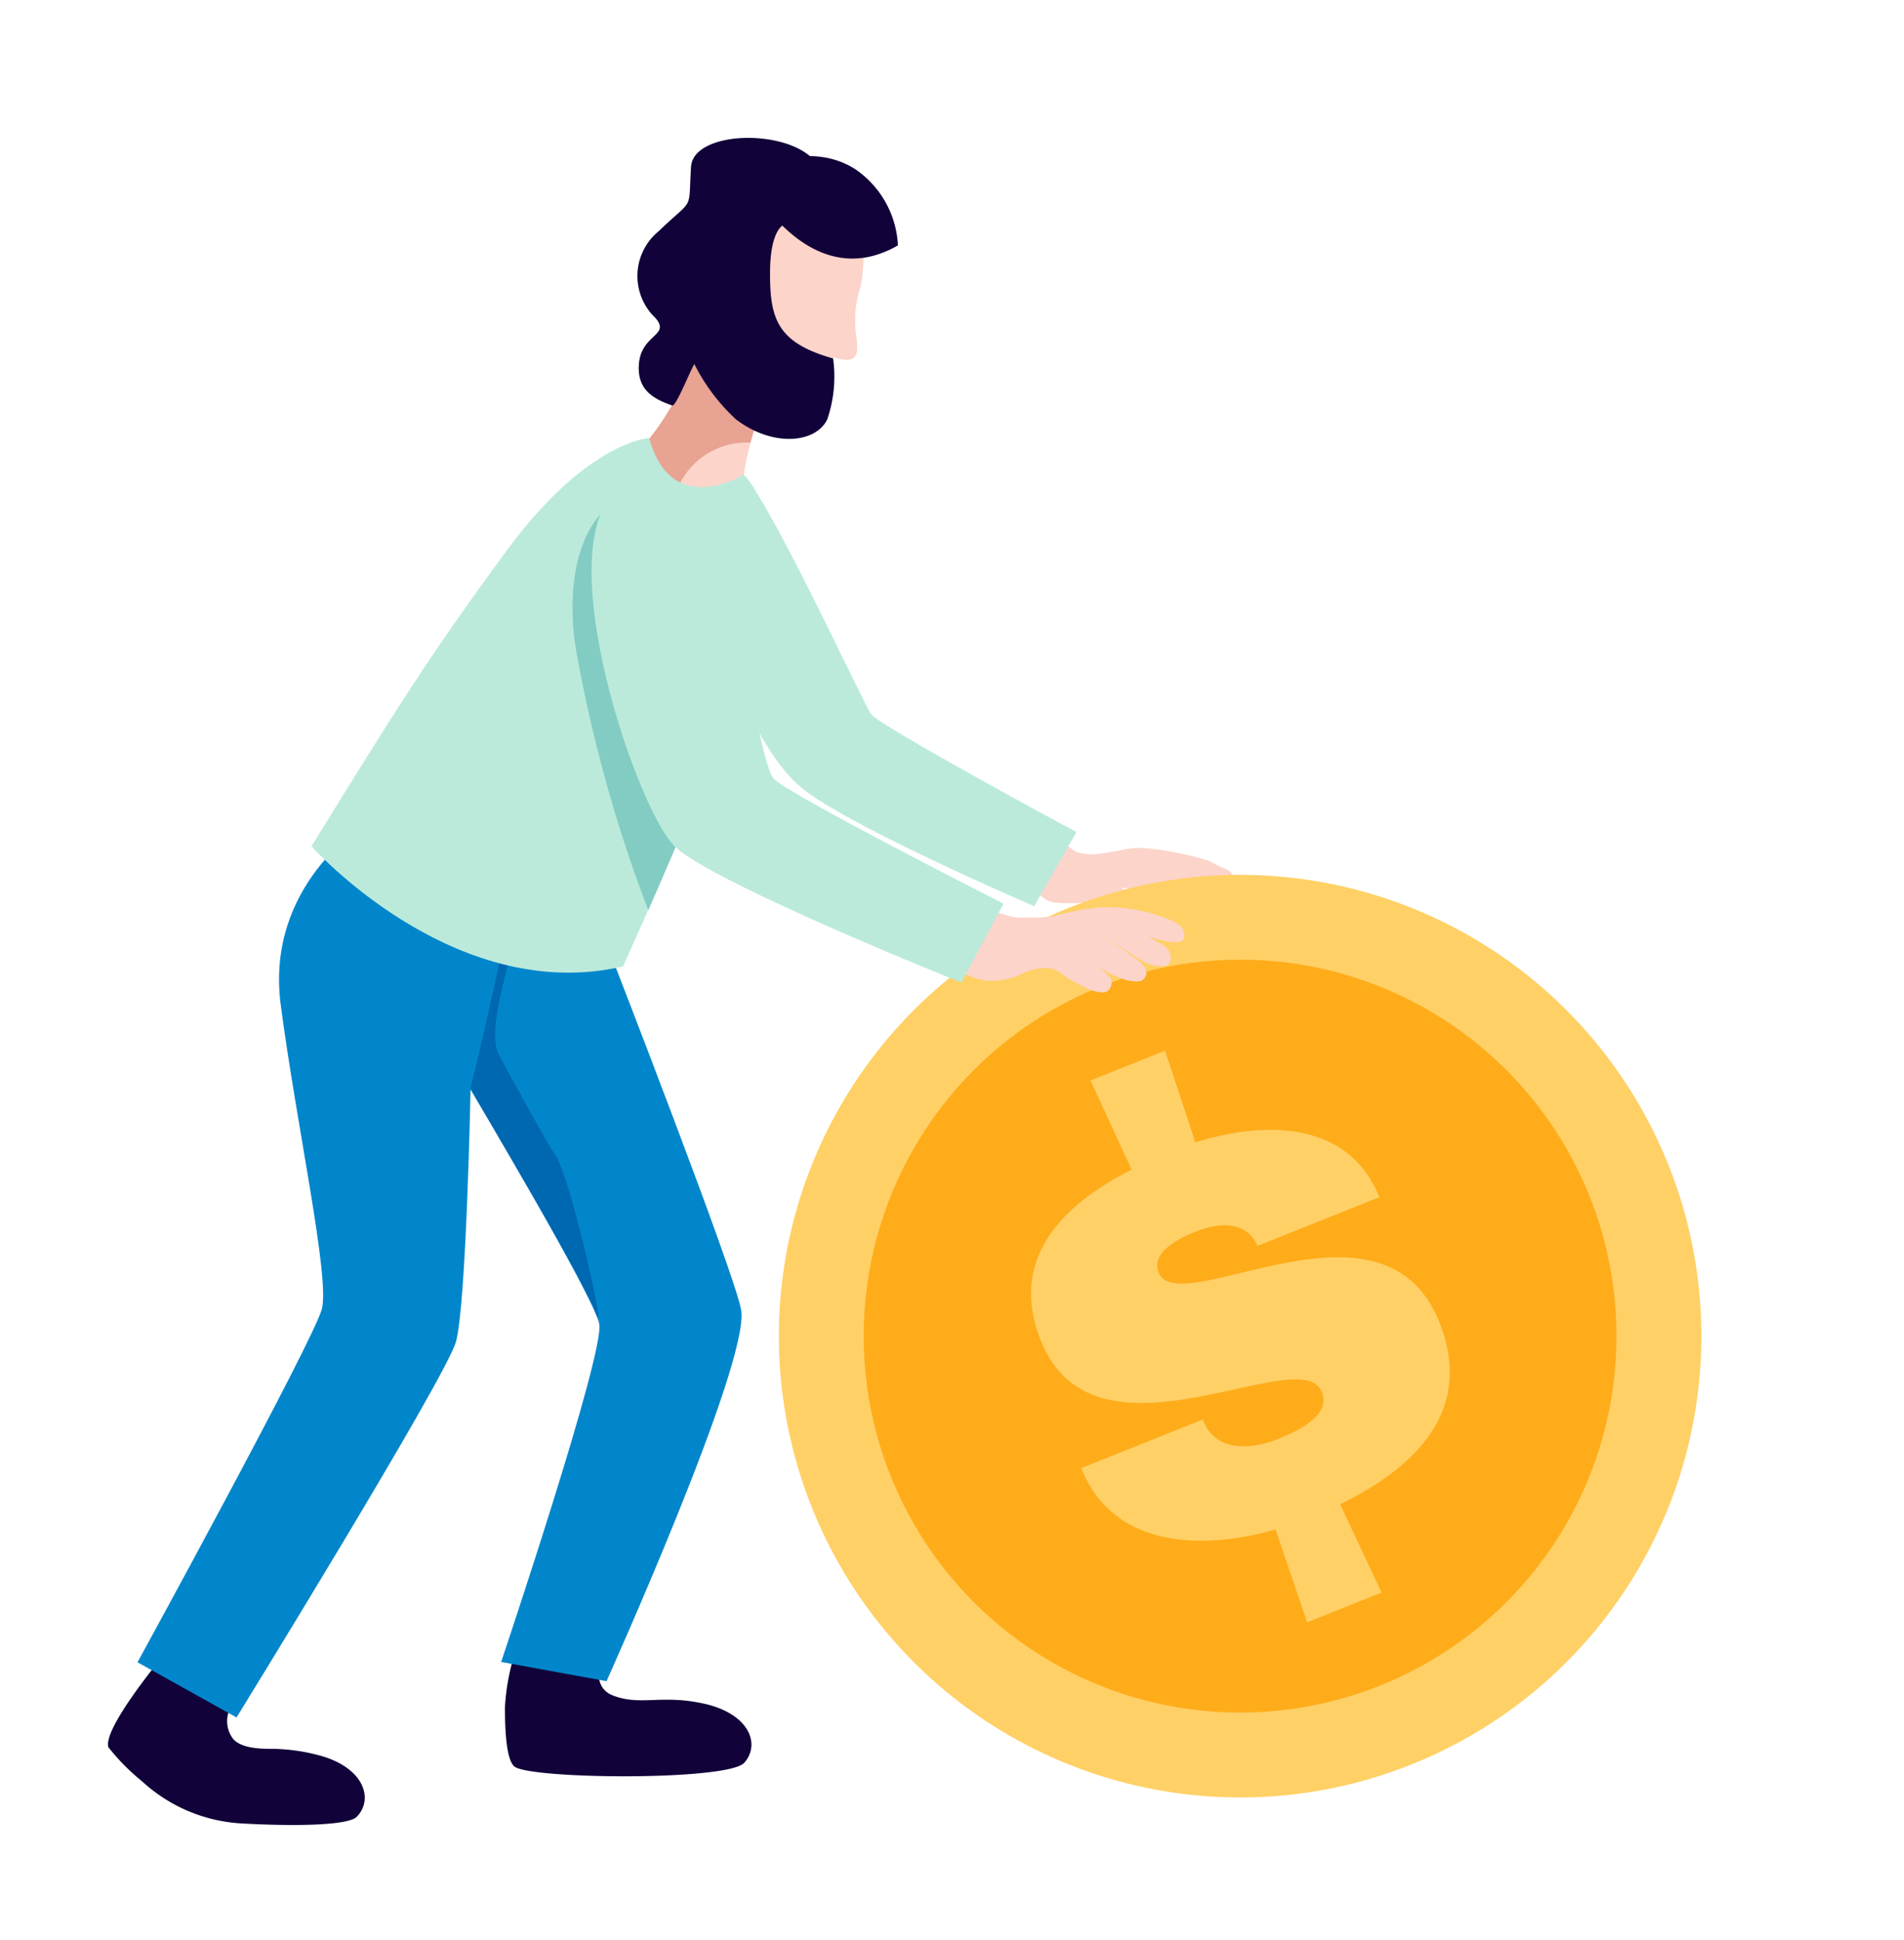 <svg id="Layer_1" data-name="Layer 1" xmlns="http://www.w3.org/2000/svg" viewBox="0 0 120.74 123.02"><defs><style>.cls-1{fill:#fcd4ca;}.cls-2{fill:#bbeadb;}.cls-3{fill:#110239;}.cls-4{fill:#0186cb;}.cls-5{fill:#0056a3;opacity:0.65;}.cls-6{fill:#e8a393;}.cls-7{fill:#ffd066;}.cls-8{fill:#feac1a;}.cls-9{fill:#83ccc3;}</style></defs><title>incasso</title><path class="cls-1" d="M68.22,54l.14.05a3.49,3.49,0,0,0,1.07.12,20.13,20.13,0,0,0,2.06-.35,6.32,6.32,0,0,1,.75-.06,17,17,0,0,1,2.39.31c.84.18,1,.21,1.77.43.39.11.94.46,1.32.6.58.21.74,1,.33,1a.7.7,0,0,1-.59-.15,12.3,12.3,0,0,0-1.35-.61,4.34,4.34,0,0,1,1.35.61c.27.22.61.29.77.65,0,.11.18.16.21.31a.47.47,0,0,1-.08.43.49.49,0,0,1-.56.08,5.55,5.55,0,0,1-1.28-.72,8.23,8.23,0,0,0-1-.83,8.16,8.16,0,0,1,1.67,1.32,10.19,10.19,0,0,0,.8.64.61.61,0,0,1,0,1c-.36.23-1-.18-1.23-.41s-.82-.62-1.12-.93a5.51,5.51,0,0,0-.43-.41,8.69,8.69,0,0,0-.83-.67A19,19,0,0,1,76.11,58c.24.28.56.69.33,1-.41.62-1,.06-1.29-.19s-.78-.59-1.14-.94a8.85,8.85,0,0,0-1.84-1.38c-.33-.19-.73-.11-1.08-.23.17.19.46.2.65.37a5.61,5.61,0,0,0,.7.57,1.52,1.52,0,0,1,.67.83c.09.35.13.71-.3.8-.61.13-1.09-.32-1.53-.67a3.17,3.17,0,0,0-1.62-.93,6.77,6.77,0,0,0-.78,0,11.59,11.59,0,0,1-2,0,1.59,1.59,0,0,1-1.14-.77,5.11,5.11,0,0,1-.54-1.07c0-.12-.43-1.21-.54-1.18A21,21,0,0,0,66.86,53c.34-.16.48.16.66.38A2,2,0,0,0,68.22,54Z"/><path class="cls-2" d="M68.26,52.76l-2.68,4.7s-12.36-5.3-15-7.72-5.23-8.53-6.07-14.63C44,31.55,48,31.27,48,31.27c2.28,3.63,6.73,13.25,7.23,14S68.26,52.76,68.26,52.76Z"/><path class="cls-3" d="M32.74,104.54a14.08,14.08,0,0,0-.72,3.72c0,1.62.11,3.34.6,3.75,1,.81,13.56.92,14.58-.24s.34-3-2.32-3.69c-2.85-.7-4.21.12-6-.57s-.4-3.21-.4-3.21Z"/><path class="cls-3" d="M20.51,111.38a12,12,0,0,0-3.14-.49c-.77,0-2,0-2.57-.61a1.85,1.85,0,0,1-.13-2.1c.05-.09.66-1.2.77-1.15l-5-2.15s-3.92,4.67-3.57,5.9A13.35,13.35,0,0,0,9,112.94a10.15,10.15,0,0,0,6.33,2.68c3.37.19,6.75.13,7.29-.42C23.69,114.11,23.12,112.19,20.51,111.38Z"/><path class="cls-4" d="M23.12,52.27S16.81,56.12,17.8,63.7,20.93,81,20.41,83s-11.69,22.4-11.69,22.4l6.28,3.5s13.25-21.5,13.91-23.81.93-16,.93-16S37.62,82.13,38,83.94s-6.22,21.44-6.22,21.44l6.68,1.22S47.55,86.45,47,83.07c-.33-2.12-8.25-22.5-8.25-22.5Z"/><path class="cls-5" d="M37.93,83.61c.18-.34-1.81-9-2.7-10.34-.61-.9-2.89-5.09-3.59-6.38-.86-1.6.84-6.13,1.06-8a3.2,3.2,0,0,1-.57-.32C31.52,62.19,29.84,69,29.84,69c1.35,2.48,7.23,12.2,8.09,14.6h0v0Z"/><path class="cls-1" d="M44.15,22.76S41.77,28,39.89,29a6.15,6.15,0,0,0,7.18,2.55s-.19-2,1.5-6.46C48.57,25.07,45.29,24.16,44.15,22.76Z"/><path class="cls-6" d="M47.46,28.06l.13,0a28.45,28.45,0,0,1,1-3s-3.28-.91-4.42-2.31c0,0-2.38,5.21-4.26,6.22a6.24,6.24,0,0,0,2.9,2.43A4.75,4.75,0,0,1,47.46,28.06Z"/><path class="cls-1" d="M51.46,12.88s3.37,1.44,3.28,3a9.17,9.17,0,0,1-.17,2.3,6.79,6.79,0,0,0-.29,3c.18,1.26.13,1.88-1.18,1.55,0,0-.43-.22-.39.31s.19,3.63-2.45,3.74-6.68-3.91-6.47-5.6.69-5.61,2.53-7.45A4.57,4.57,0,0,1,51.46,12.88Z"/><path class="cls-3" d="M47.59,11.65s3.76,7.13,9.35,3.91a6.21,6.21,0,0,0-2.7-4.83C51.54,9,48,10.3,47.59,11.65Z"/><path class="cls-3" d="M52.83,22.73c-3.53-1-4-2.5-4-5.39s.92-3.11.92-3.11C51.89,13.5,52,12.45,52,12.45c1.59-4.26-8-4.8-8.18-1.87s.23,1.88-2.05,4.08a3.67,3.67,0,0,0-.21,5.5c1,1.15-.94,1-1.05,3-.08,1.47.79,2.1,2.12,2.55.23.07,1-1.9,1.4-2.63a12.18,12.18,0,0,0,2.64,3.51c2.35,1.79,5.07,1.51,5.79,0A8.36,8.36,0,0,0,52.83,22.73Z"/><circle class="cls-7" cx="78.64" cy="84.72" r="29.25" transform="translate(-12.25 156.14) rotate(-85.29)"/><circle class="cls-8" cx="78.64" cy="84.72" r="23.87"/><path class="cls-7" d="M75.8,72.43c4.79-1.48,9.81-1.17,11.67,3.48L79.74,79c-.75-1.74-2.7-1.39-3.83-.94-.71.28-3,1.2-2.44,2.62,1.27,3.18,14.21-5.83,17.81,3.16,2.16,5.4-1.26,9.09-6.3,11.54l2.63,5.6-4.72,1.89-2-5.89c-5,1.43-10.39,1-12.33-3.89L76.28,90l.06.17c.9,2.12,3.45,1.58,4.66,1.09s3.44-1.47,2.82-3C82.5,84.93,69.44,93.65,66,85c-2-5,1.11-8.5,5.76-10.84l-2.61-5.65,4.73-1.89Z"/><path class="cls-1" d="M62.93,57.71a3.55,3.55,0,0,0,.54.21,6.2,6.2,0,0,0,1,.26c.31,0,.64,0,1,0a6.85,6.85,0,0,0,1.43-.12,18.31,18.31,0,0,1,2.94-.53h.21a10.07,10.07,0,0,1,3.65.61c.55.21,1.47.47,1.39,1.22,0,.34-.3.4-.59.38a5.27,5.27,0,0,1-1.67-.38c-.6-.23-1.71-.81-1.71-.81a8.82,8.82,0,0,1,1.5.68c.29.2.5.3.73.45s.78.42.85.8.07.62-.3.77a2.53,2.53,0,0,1-1.67-.45c-.36-.23-2-1.29-2.51-1.52a19.21,19.21,0,0,1,2.12,1.37,2.63,2.63,0,0,1,.75.7.56.56,0,0,1-.3.87,2.51,2.51,0,0,1-1.09-.15,6.75,6.75,0,0,1-1.75-.9,7.37,7.37,0,0,0-1.55-1,5.57,5.57,0,0,1,1.2.73A8.89,8.89,0,0,1,70.42,62c.16.25.06.94-.51.93a2.61,2.61,0,0,1-.93-.24c-.34-.16-.68-.33-1-.51-.57-.31-.89-.77-1.58-.8a3.4,3.4,0,0,0-1.5.32,5.33,5.33,0,0,1-1,.38l-.52.08a3.7,3.7,0,0,1-3-1c-.25-.23-.42-.51-.64-.75s-.74-.57-.75-.82.49-.64.61-.77a9.4,9.4,0,0,0,.7-.86,5.25,5.25,0,0,1,.89-1c.16-.12.15-.12.35,0a4,4,0,0,1,.44.17C62.31,57.27,62.59,57.53,62.93,57.71Z"/><path class="cls-2" d="M47.17,30.1s-4.62,2.86-6-2.33c0,0-3.92.2-9,7.09S25,45.17,19.75,53.66c.77.85,9.47,10,19.76,7.62,0,0,1-2.25,1.47-3.3,1.93-4.54,7.13-16.93,7.73-20.6C49.53,32.26,47.17,30.1,47.17,30.1Z"/><path class="cls-9" d="M44.1,43.79c.48-2.37-.91-15-5.25-11.89-2.45,1.75-3,6-2.21,9.92a90.53,90.53,0,0,0,4.47,15.9c1-2.28,2.73-6.27,4.24-10.13A3.9,3.9,0,0,1,44.1,43.79Z"/><path class="cls-2" d="M63.64,57.3l-2.68,5s-15.55-6.21-18.13-8.59S34,32.52,40.11,30.54s7.63,17.67,9,18.88S63.64,57.3,63.64,57.3Z"/></svg>